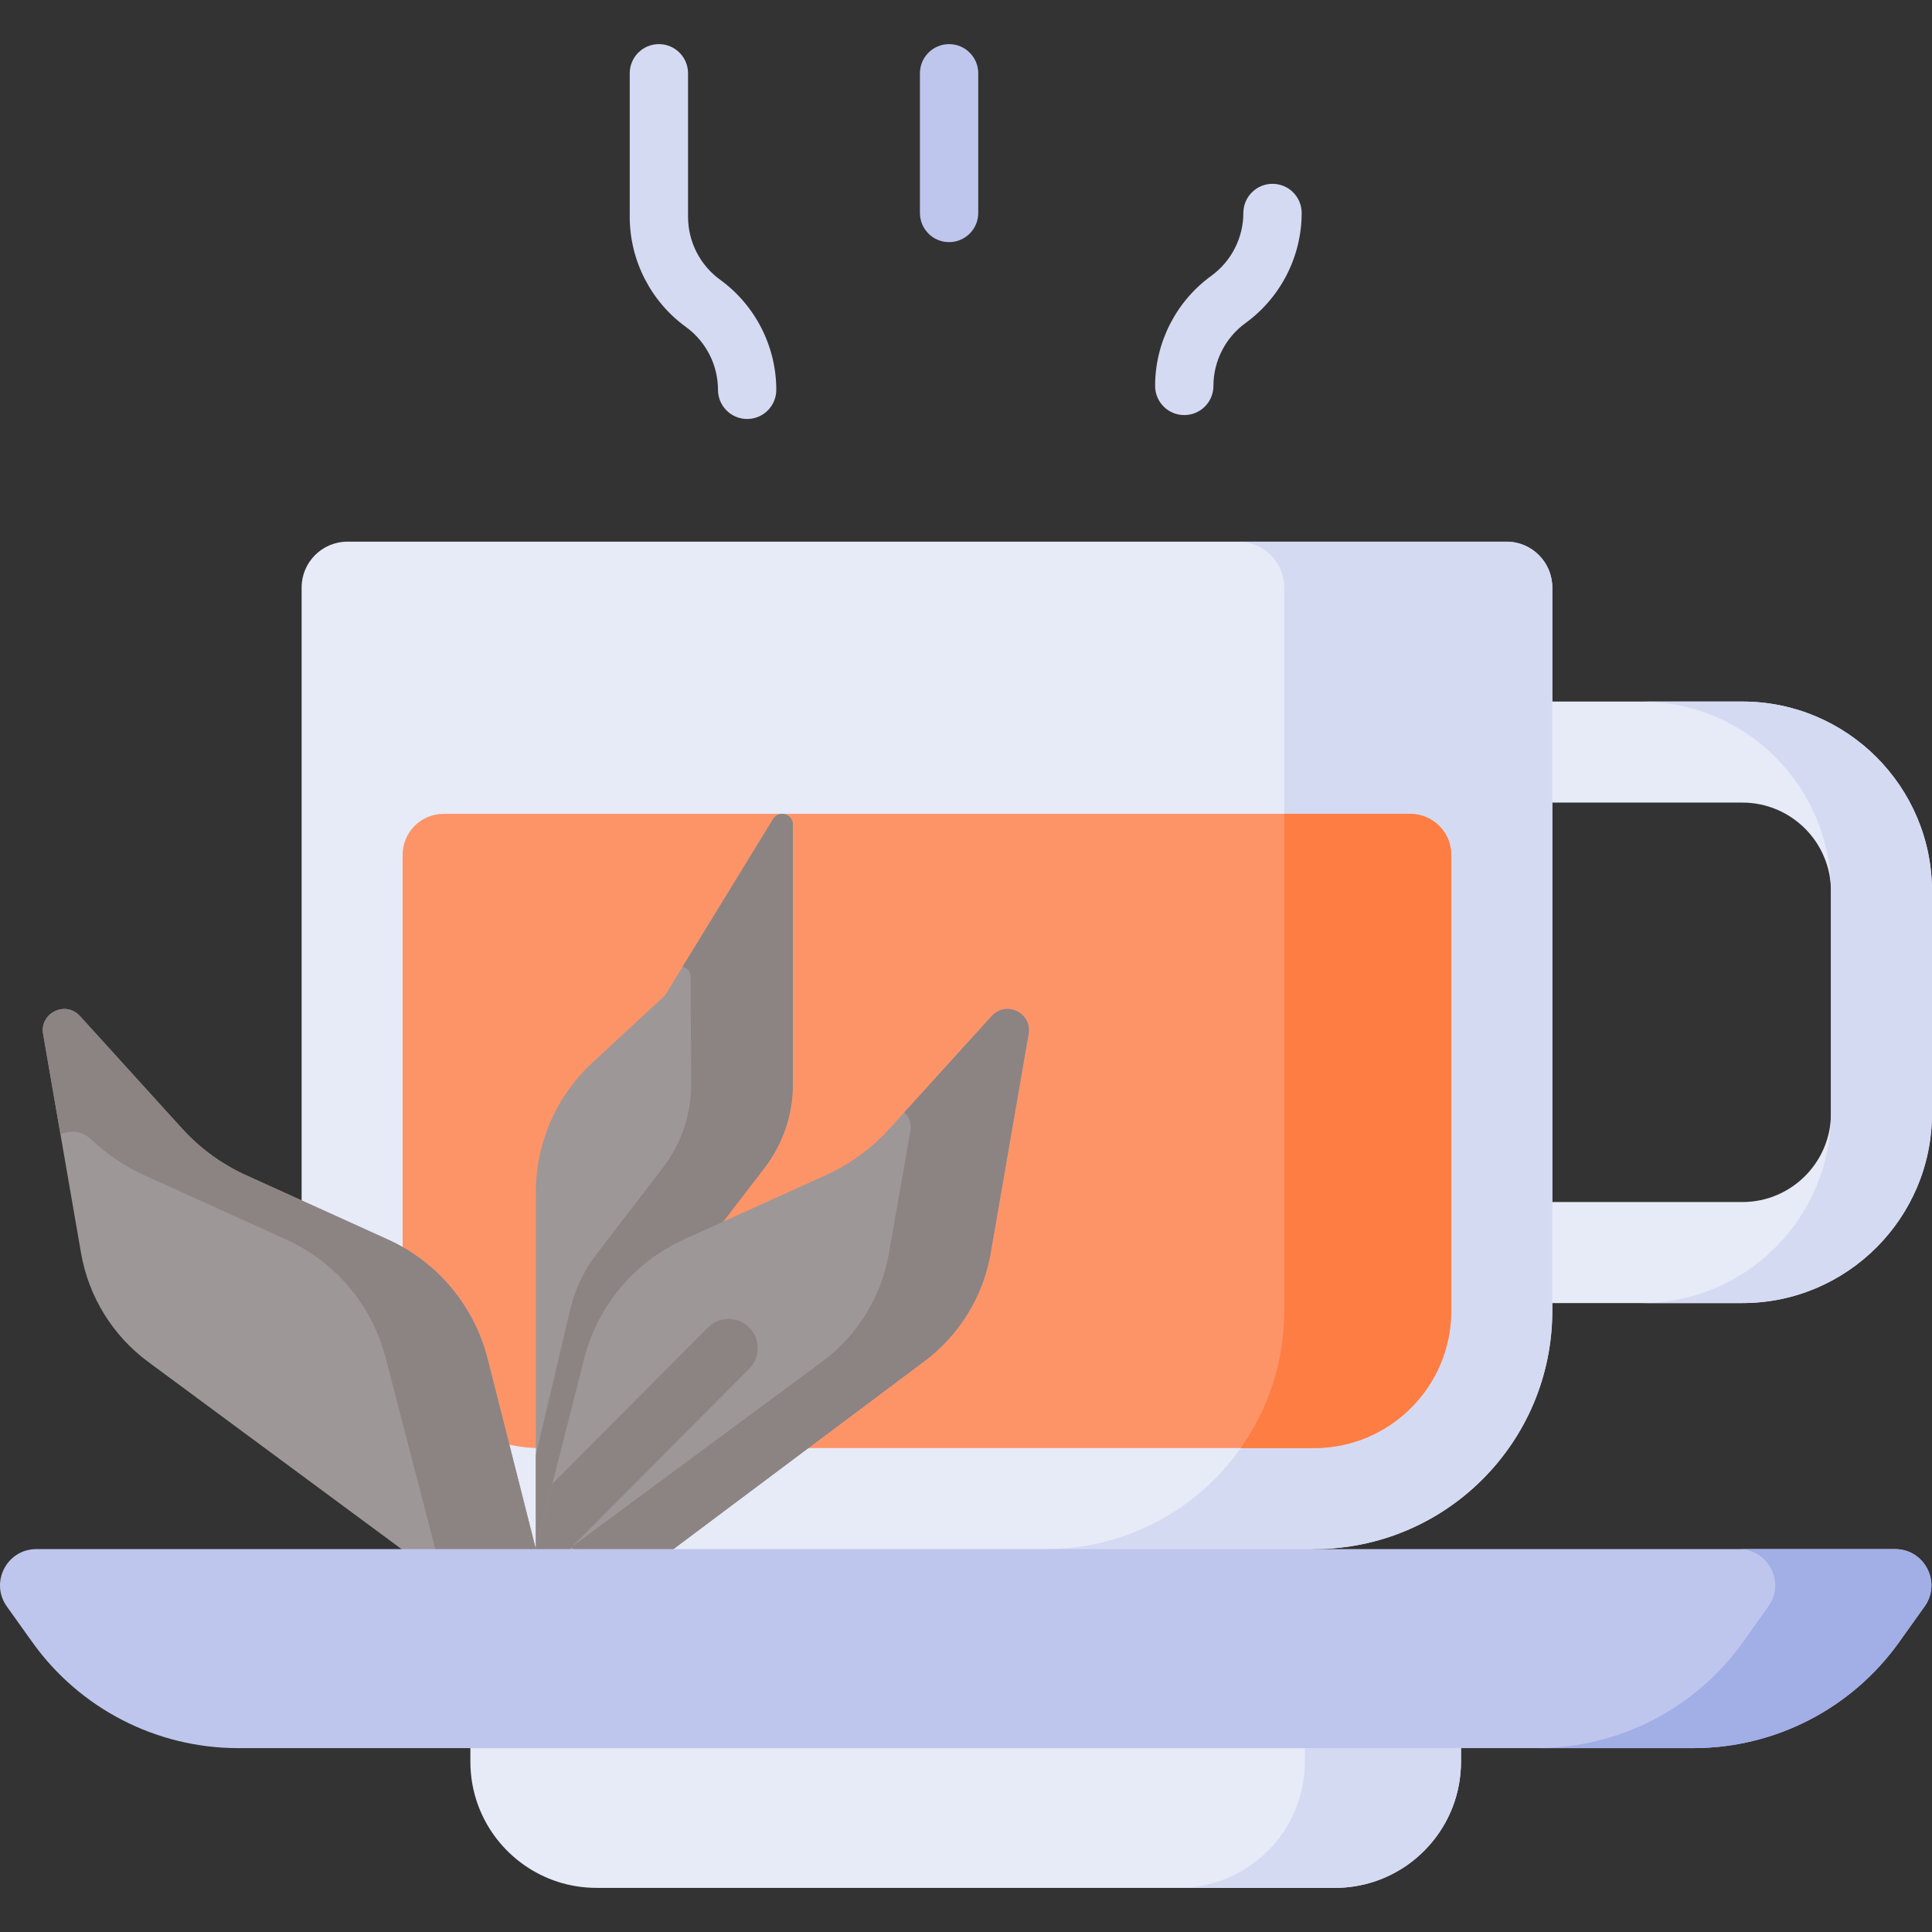 <svg id="Capa_1" enable-background="new 0 0 512 512" height="512" viewBox="0 0 512 512" width="512" xmlns="http://www.w3.org/2000/svg"><rect x="0" y="0" width="512" height="512" fill="#333333" stroke="none"/><g><g><path d="m461.766 345.327h-50.395l-8.188-12.919 8.188-13.857h50.395c12.935 0 23.458-10.523 23.458-23.458v-58.941c0-12.934-10.523-23.457-23.458-23.457h-50.395l-8.188-12.689 8.188-14.088h50.395c27.699 0 50.234 22.535 50.234 50.234v58.941c0 27.7-22.535 50.234-50.234 50.234z" fill="#e7eaf7"/></g><path d="m461.766 185.919h-26.776c27.699 0 50.234 22.535 50.234 50.234v58.941c0 27.699-22.535 50.234-50.234 50.234h26.776c27.699 0 50.234-22.535 50.234-50.234v-58.941c0-27.7-22.535-50.234-50.234-50.234z" fill="#d5daf3"/><path d="m411.372 155.701v191.686c0 34.872-28.268 63.14-63.14 63.14l-52.776 5.099-49.809 4.821-102.575-9.921c-34.872 0-63.14-28.268-63.14-63.14v-191.685c0-6.717 5.439-12.156 12.146-12.156h307.148c6.707 0 12.146 5.439 12.146 12.156z" fill="#e7eaf7"/><path d="m411.372 155.701v191.686c0 34.872-28.268 63.14-63.14 63.14l-52.776 5.099-18.265-5.099c34.872 0 63.14-28.268 63.14-63.14v-191.686c0-6.717-5.439-12.156-12.146-12.156h71.041c6.707 0 12.146 5.439 12.146 12.156z" fill="#d5daf3"/><g><g><path d="m198 111.033c-4.267 0-7.726-3.459-7.726-7.726 0-6.574-3.178-12.803-8.502-16.662-9.32-6.756-14.885-17.661-14.885-29.173v-38.053c0-4.267 3.459-7.726 7.726-7.726s7.726 3.459 7.726 7.726v38.052c0 6.574 3.178 12.803 8.501 16.661 9.321 6.757 14.885 17.663 14.885 29.174.001 4.268-3.458 7.727-7.725 7.727z" fill="#d5daf3"/></g><g><path d="m313.843 110.002c-4.267 0-7.726-3.459-7.726-7.726 0-11.512 5.564-22.418 14.885-29.174 5.323-3.858 8.501-10.087 8.501-16.661 0-4.267 3.459-7.726 7.726-7.726s7.726 3.459 7.726 7.726c0 11.512-5.564 22.418-14.885 29.174-5.323 3.858-8.501 10.087-8.501 16.661 0 4.267-3.459 7.726-7.726 7.726z" fill="#d5daf3"/></g><g><path d="m251.518 64.167c-4.267 0-7.726-3.459-7.726-7.726v-37.022c0-4.267 3.459-7.726 7.726-7.726s7.726 3.459 7.726 7.726v37.021c0 4.268-3.459 7.727-7.726 7.727z" fill="#bec6ed"/></g></g><path d="m143.071 383.753c-20.085 0-36.367-16.282-36.367-36.367v-120.852c0-5.991 4.857-10.848 10.848-10.848h256.195c5.991 0 10.848 4.857 10.848 10.848v120.852c0 20.085-16.282 36.367-36.367 36.367z" fill="#fd9468"/><path d="m373.747 215.687h-33.411v131.7c0 13.545-4.279 26.083-11.539 36.366h19.432c20.085 0 36.367-16.282 36.367-36.367v-120.852c-.002-5.991-4.858-10.847-10.849-10.847z" fill="#fe7d43"/><g><path d="m142.004 410.529-15.762 6.057-10.106-3.091-9.725-2.967-67.168-49.634c-9.406-6.964-15.772-17.286-17.771-28.824l-5.46-31.534-4.584-26.507c-.968-5.583 5.954-8.952 9.756-4.77l27.063 29.824c4.77 5.254 10.559 9.467 17.019 12.393l37.478 16.988c13.176 5.965 22.911 17.606 26.465 31.626z" fill="#9e9797"/><path d="m142.004 410.529-15.762 6.057-10.024-2.761-.082-.33-13.866-53.405c-3.554-14.021-13.289-25.662-26.465-31.626l-37.488-16.988c-5.305-2.4-10.158-5.686-14.371-9.694-1.751-1.658-4.255-2.256-6.593-1.617l-1.339.371-4.584-26.507c-.968-5.583 5.954-8.952 9.756-4.77l27.063 29.824c4.77 5.254 10.559 9.467 17.019 12.393l37.478 16.988c13.176 5.965 22.911 17.606 26.465 31.626z" fill="#8c8383"/><path d="m210.116 218.521v68.816c0 8.025-2.648 15.834-7.541 22.2l-22.612 29.422-16.843 71.567-10.25 5.625-10.87-5.624v-94.622c0-13.021 5.429-25.446 14.989-34.295l19.254-17.822 4.656-7.603 23.983-39.137c1.484-2.431 5.234-1.38 5.234 1.473z" fill="#9e9797"/><path d="m210.116 218.521v68.816c0 8.025-2.648 15.834-7.541 22.2l-22.612 29.422-16.843 71.567-10.25 5.625-10.87-5.624v-24.838l9.138-38.745c1.246-5.264 3.585-10.199 6.882-14.495l17.606-22.911c4.904-6.366 7.551-14.175 7.551-22.2l-.155-28.423c0-1.453-.979-2.431-2.122-2.73l23.983-39.137c1.483-2.431 5.233-1.38 5.233 1.473z" fill="#8c8383"/><path d="m272.576 274.028-10.044 58.04c-1.988 11.538-8.355 21.86-17.771 28.824l-66.292 49.634-18.275 6.366-11.538-4.038-6.656-2.327 4.389-17.307 8.406-33.131c3.554-14.021 13.3-25.662 26.465-31.626l37.488-16.988c6.459-2.926 12.249-7.139 17.008-12.393l3.925-4.327 23.138-25.497c3.802-4.183 10.725-.814 9.757 4.77z" fill="#9e9797"/><path d="m272.576 274.028-10.044 58.04c-1.988 11.538-8.355 21.86-17.771 28.824l-66.292 49.634-18.275 6.366-8.767-6.892 66.395-49.109c9.416-6.964 15.782-17.286 17.771-28.824l5.666-32.348c.35-2.04-.361-3.781-1.576-4.965l23.138-25.497c3.8-4.182 10.723-.813 9.755 4.771z" fill="#8c8383"/><g><path d="m198.557 362.716-49.902 50.139-6.655-2.328 4.389-17.307 41.207-41.403c3.018-3.029 7.902-3.039 10.93-.031 3.029 3.008 3.039 7.901.031 10.93z" fill="#8c8383"/></g></g><path d="m387.183 463.272v3.595c0 4.172-.762 8.169-2.163 11.857-4.79 12.62-16.977 21.582-31.276 21.582h-195.652c-14.289 0-26.486-8.963-31.276-21.582-1.401-3.688-2.163-7.685-2.163-11.857v-3.595l131.266-10.333 97.496 7.675z" fill="#e7eaf7"/><path d="m387.183 463.272v3.595c0 4.172-.762 8.169-2.163 11.857-4.79 12.62-16.977 21.582-31.276 21.582h-41.382c18.461 0 33.44-14.969 33.44-33.44v-3.595l7.613-2.658z" fill="#d5daf3"/><path d="m448.74 463.271h-385.637c-21.649 0-41.965-10.46-54.541-28.082l-6.758-9.469c-4.539-6.36.008-15.19 7.821-15.19h492.592c7.813 0 12.36 8.83 7.821 15.19l-6.758 9.469c-12.575 17.622-32.89 28.082-54.54 28.082z" fill="#bec6ed"/><path d="m502.218 410.529h-41.391c7.813 0 12.36 8.83 7.821 15.19l-6.758 9.469c-12.576 17.622-32.891 28.082-54.541 28.082h41.391c21.649 0 41.965-10.46 54.541-28.082l6.758-9.469c4.539-6.36-.008-15.19-7.821-15.19z" fill="#a2aee6"/></g></svg>